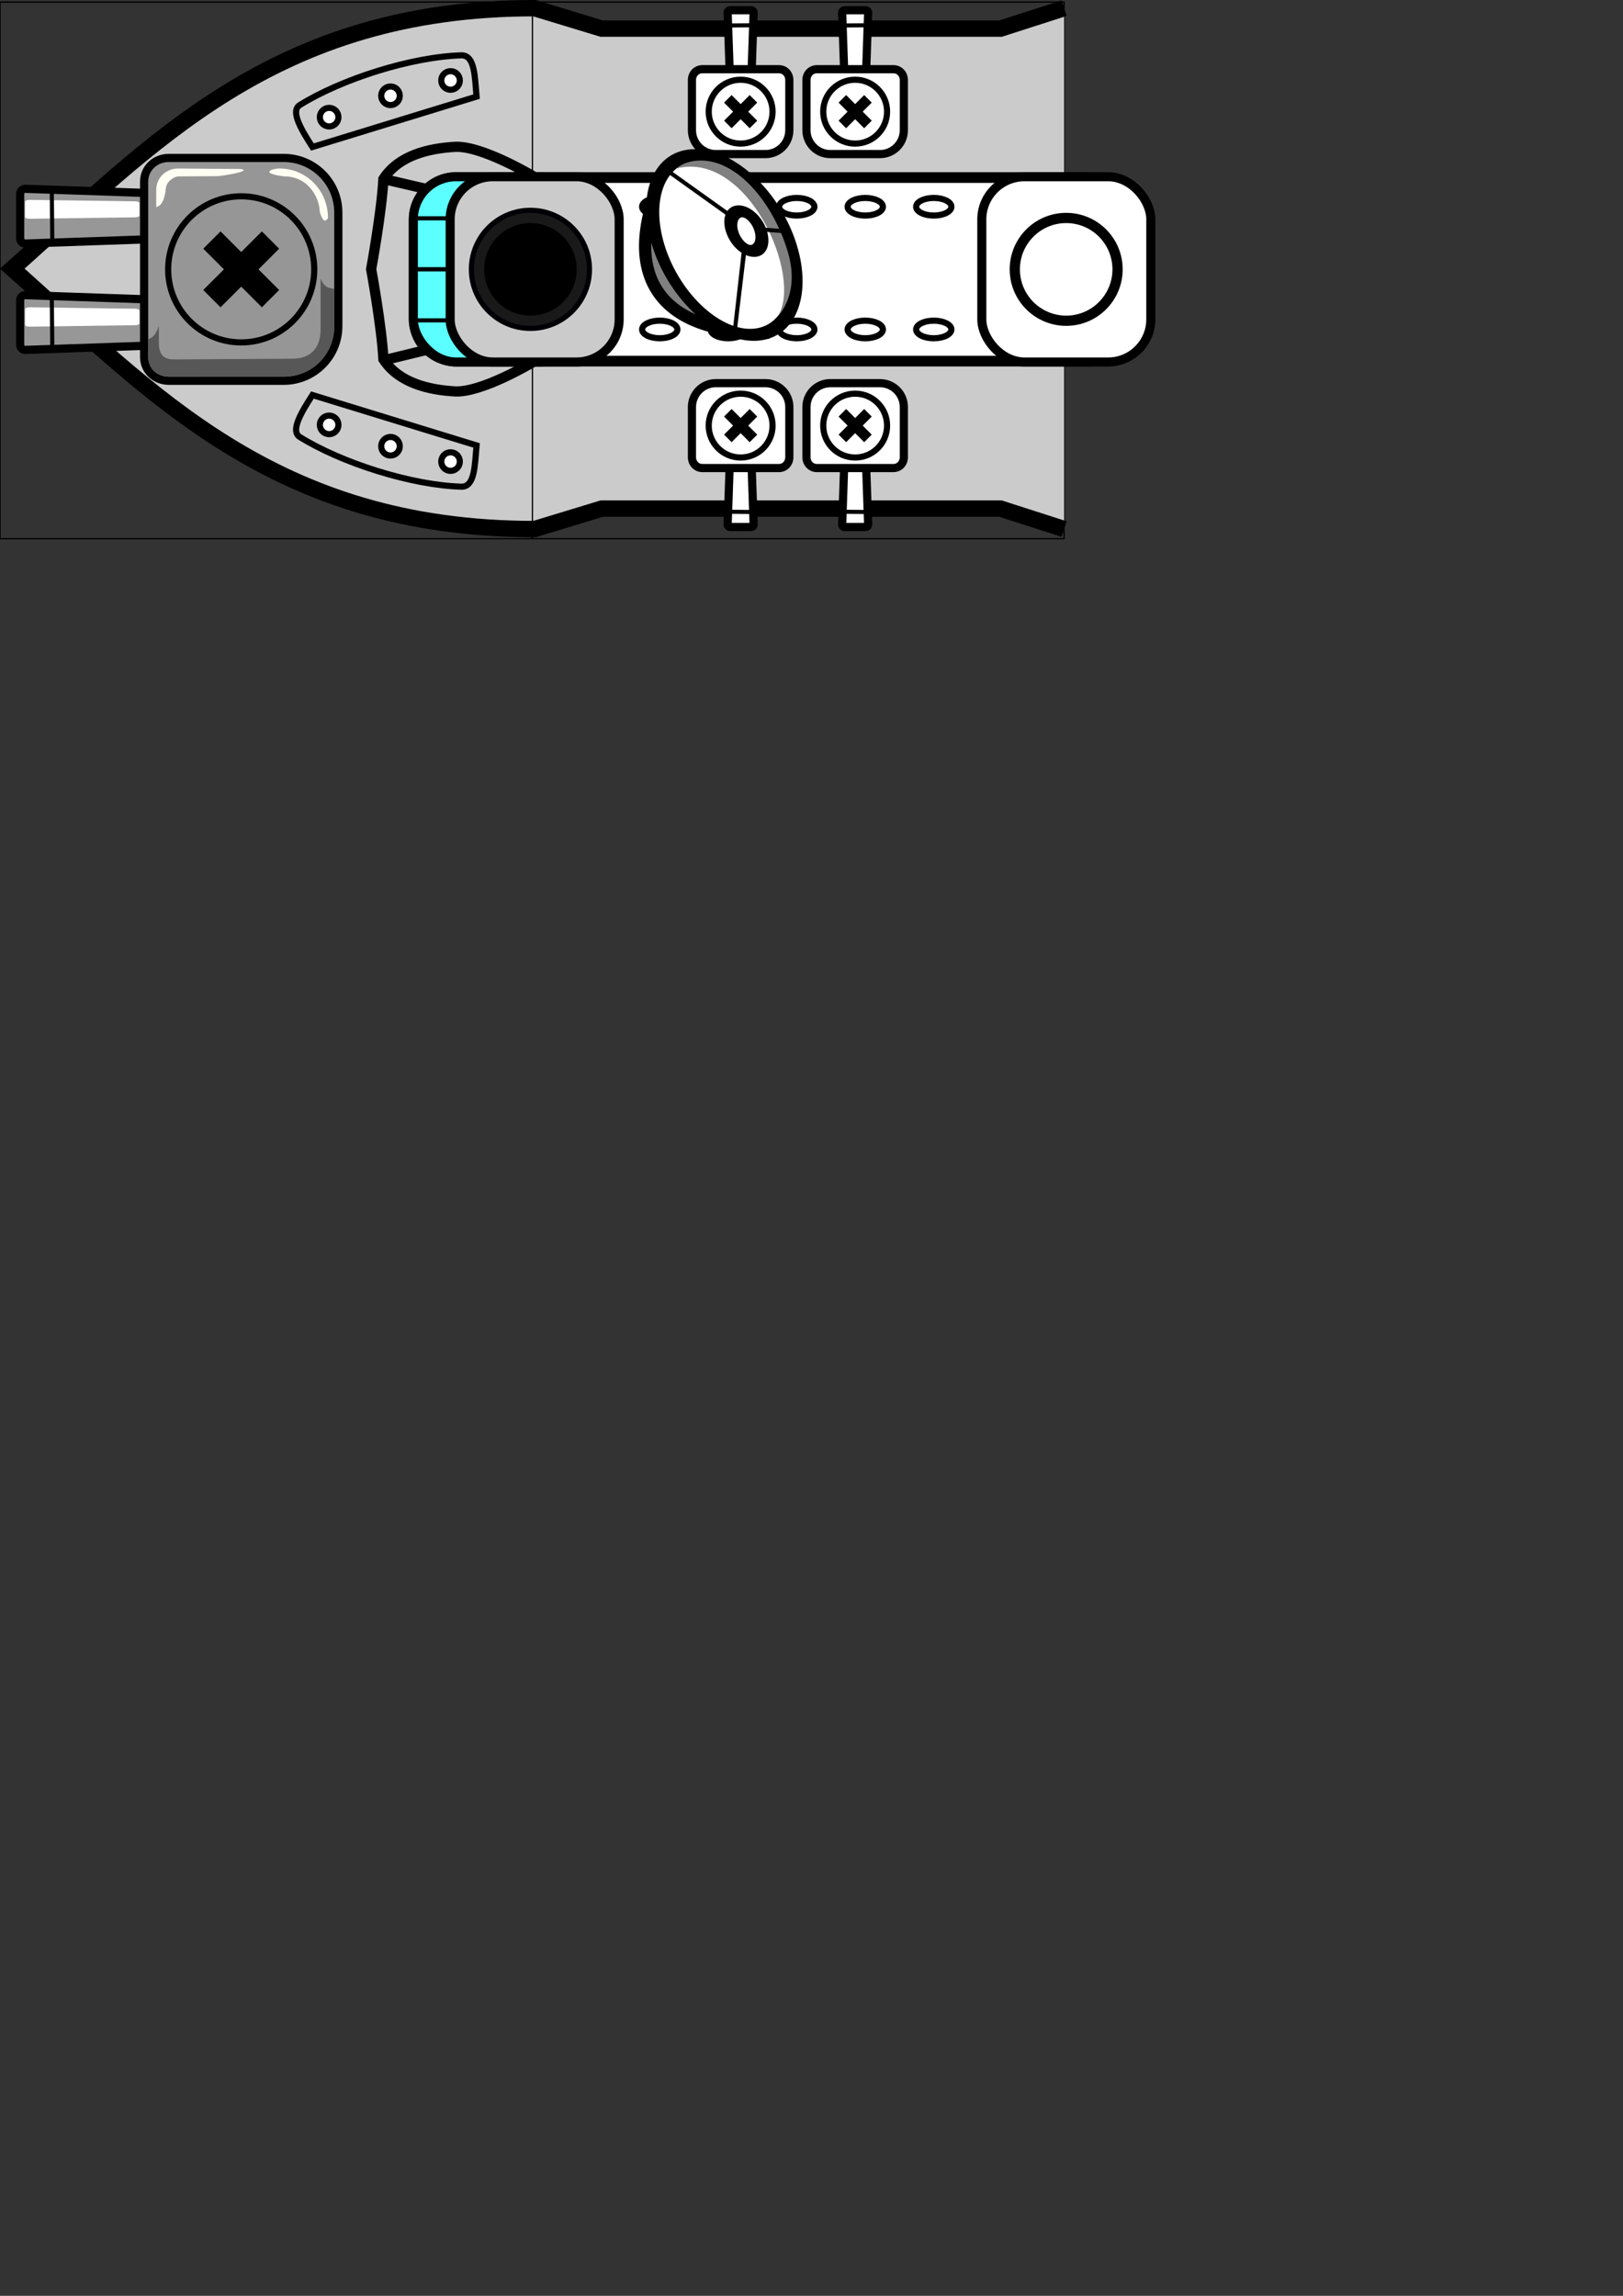 <?xml version="1.0" encoding="UTF-8" standalone="no"?>
<!-- Created with Inkscape (http://www.inkscape.org/) -->

<svg
   xmlns:dc="http://purl.org/dc/elements/1.1/"
   xmlns:cc="http://creativecommons.org/ns#"
   xmlns:rdf="http://www.w3.org/1999/02/22-rdf-syntax-ns#"
   xmlns:svg="http://www.w3.org/2000/svg"
   xmlns="http://www.w3.org/2000/svg"
   xmlns:sodipodi="http://sodipodi.sourceforge.net/DTD/sodipodi-0.dtd"
   xmlns:inkscape="http://www.inkscape.org/namespaces/inkscape"
   width="210mm"
   height="297mm"
   viewBox="0 0 210 297"
   version="1.1"
   id="svg8"
   inkscape:version="0.92.4 (5da689c313, 2019-01-14)"
   sodipodi:docname="barco.svg">
  <rect x="0" y="0" width="210" height="297" fill="#333333" stroke="none"/>
  <defs
     id="defs2">
    <inkscape:path-effect
       effect="mirror_symmetry"
       start_point="68.794,34.779"
       end_point="55.28,34.845"
       center_point="62.037,34.812"
       id="path-effect4647"
       is_visible="true"
       mode="free"
       discard_orig_path="false"
       fuse_paths="false"
       oposite_fuse="false" />
    <inkscape:path-effect
       effect="mirror_symmetry"
       start_point="55.28,23.156"
       end_point="55.28,24.476"
       center_point="55.28,23.816"
       id="path-effect4639"
       is_visible="true"
       mode="free"
       discard_orig_path="false"
       fuse_paths="false"
       oposite_fuse="false" />
  </defs>
  <sodipodi:namedview
     id="base"
     pagecolor="#ffffff"
     bordercolor="#666666"
     borderopacity="1.0"
     inkscape:pageopacity="0.0"
     inkscape:pageshadow="2"
     inkscape:zoom="1.4"
     inkscape:cx="100.91466"
     inkscape:cy="942.61423"
     inkscape:document-units="mm"
     inkscape:current-layer="layer1"
     showgrid="false"
     inkscape:snap-page="true"
     showguides="true"
     inkscape:guide-bbox="true"
     inkscape:snap-smooth-nodes="true"
     inkscape:snap-intersection-paths="true"
     inkscape:object-paths="false"
     inkscape:window-width="1920"
     inkscape:window-height="1051"
     inkscape:window-x="-9"
     inkscape:window-y="-9"
     inkscape:window-maximized="1"
     inkscape:snap-global="true"
     inkscape:snap-bbox="true"
     inkscape:bbox-paths="true">
    <sodipodi:guide
       position="33.787,263.213"
       orientation="1,0"
       id="guide819"
       inkscape:locked="false" />
    <sodipodi:guide
       position="16.725,262.221"
       orientation="0,1"
       id="guide821"
       inkscape:locked="false" />
  </sodipodi:namedview>
  <g
     inkscape:label="Capa 1"
     inkscape:groupmode="layer"
     id="layer1">
    <path
       sodipodi:nodetypes="ccccccccc"
       inkscape:connector-curvature="0"
       id="path1438"
       d="m 68.794,0.266 h 34.447 34.447 V 34.978 69.689 H 103.24 68.794 V 34.978 Z"
       style="fill:none;fill-opacity:1;stroke:#000000;stroke-width:0.163;stroke-linecap:round;stroke-linejoin:round;stroke-miterlimit:4;stroke-dasharray:none;stroke-dashoffset:19.8;stroke-opacity:1;paint-order:fill markers stroke" />
    <path
       style="fill:#cbcbcb;stroke:#000000;stroke-width:2.117;stroke-linecap:butt;stroke-linejoin:miter;stroke-miterlimit:4;stroke-dasharray:none;stroke-opacity:1;fill-opacity:1"
       d="m 137.687,68.443 -8.23,-2.646 H 77.863 l -8.702,2.646 C 35.374,68.443 19.546,50.678 1.588,34.751 19.546,18.823 35.374,1.058 69.161,1.058 l 8.702,2.646 h 51.594 l 8.23,-2.646"
       id="path5265"
       inkscape:connector-curvature="0"
       sodipodi:nodetypes="ccccccccc" />
    <path
       style="fill:none;fill-opacity:1;stroke:#000000;stroke-width:0.163;stroke-linecap:round;stroke-linejoin:round;stroke-miterlimit:4;stroke-dasharray:none;stroke-dashoffset:19.8;stroke-opacity:1;paint-order:fill markers stroke"
       d="M 0.002,0.266 H 34.448 68.895 V 34.978 69.689 H 34.448 0.002 V 34.978 Z"
       id="rect815"
       inkscape:connector-curvature="0"
       sodipodi:nodetypes="ccccccccc" />
    <path
       style="fill:#979797;fill-opacity:1;stroke:#000000;stroke-width:1.058;stroke-linecap:round;stroke-linejoin:round;stroke-miterlimit:4;stroke-dasharray:none;stroke-dashoffset:19.8;stroke-opacity:1;paint-order:fill markers stroke"
       d="m 3.278,24.425 15.368,0.529 c 0.37,0.013 0.668,0.298 0.668,0.668 v 4.688 c 0,0.37 -0.298,0.655 -0.668,0.668 L 3.278,31.507 c -0.37,0.013 -0.668,-0.298 -0.668,-0.668 v -5.746 c 0,-0.37 0.298,-0.681 0.668,-0.668 z"
       id="rect836"
       inkscape:connector-curvature="0"
       sodipodi:nodetypes="sssssssss" />
    <g
       id="g4620">
      <path
         style="fill:#979797;fill-opacity:1;stroke:#000000;stroke-width:1.058;stroke-linecap:round;stroke-linejoin:round;stroke-miterlimit:4;stroke-dasharray:none;stroke-dashoffset:19.8;stroke-opacity:1;paint-order:fill markers stroke"
         d="m 3.278,38.183 15.368,0.529 c 0.37,0.013 0.668,0.298 0.668,0.668 v 4.688 c 0,0.37 -0.298,0.655 -0.668,0.668 L 3.278,45.266 C 2.908,45.279 2.609,44.968 2.609,44.598 v -5.746 c 0,-0.37 0.298,-0.681 0.668,-0.668 z"
         id="path4611"
         inkscape:connector-curvature="0"
         sodipodi:nodetypes="sssssssss" />
      <path
         sodipodi:nodetypes="sssssssss"
         inkscape:connector-curvature="0"
         id="path4613"
         d="m 3.836,39.753 13.616,0.187 c 0.328,0.005 0.592,0.105 0.592,0.236 v 1.659 c 0,0.131 -0.264,0.232 -0.592,0.236 L 3.836,42.259 C 3.508,42.264 3.244,42.154 3.244,42.023 v -2.033 c 0,-0.131 0.264,-0.241 0.592,-0.236 z"
         style="fill:#ffffff;fill-opacity:1;stroke:none;stroke-width:0.593;stroke-linecap:round;stroke-linejoin:round;stroke-miterlimit:4;stroke-dasharray:none;stroke-dashoffset:19.8;stroke-opacity:1;paint-order:fill markers stroke" />
      <path
         style="fill:none;stroke:#000000;stroke-width:0.529;stroke-linecap:butt;stroke-linejoin:miter;stroke-miterlimit:4;stroke-dasharray:none;stroke-opacity:1"
         d="m 6.701,38.301 0.066,6.845"
         id="path4615"
         inkscape:connector-curvature="0"
         sodipodi:nodetypes="cc" />
    </g>
    <path
       style="fill:#969696;fill-opacity:1;stroke:#000000;stroke-width:1.058;stroke-linecap:round;stroke-linejoin:round;stroke-miterlimit:4;stroke-dasharray:none;stroke-dashoffset:19.8;stroke-opacity:1;paint-order:fill markers stroke"
       d="M 18.646,46.188 V 23.503 c 0,-1.703 1.371,-3.074 3.226,-3.074 h 14.819 c 3.924,0 7.083,3.159 7.083,7.083 v 14.667 c 0,3.924 -3.159,7.083 -7.083,7.083 H 21.872 c -1.855,0 -3.226,-1.371 -3.226,-3.074 z"
       id="rect830"
       inkscape:connector-curvature="0"
       sodipodi:nodetypes="sscsssscs" />
    <circle
       style="fill:none;fill-opacity:1;stroke:#000000;stroke-width:0.794;stroke-linecap:round;stroke-linejoin:round;stroke-miterlimit:4;stroke-dasharray:none;stroke-dashoffset:19.8;stroke-opacity:1;paint-order:fill markers stroke"
       id="path834"
       cx="31.21"
       cy="34.845"
       r="9.451" />
    <g
       id="g858"
       style="stroke-width:0.794;stroke-miterlimit:4;stroke-dasharray:none"
       transform="translate(1.587,1.058)">
      <path
         sodipodi:nodetypes="ccccc"
         inkscape:connector-curvature="0"
         id="path846"
         d="M 37.136,12.573 C 42.567,9.172 51.704,6.268 58.185,6.1 c 1.671,0.065 1.66,2.731 1.89,5.339 L 38.837,17.959 C 37.505,15.879 35.974,13.423 37.136,12.573 Z"
         style="fill:none;stroke:#000000;stroke-width:0.794;stroke-linecap:butt;stroke-linejoin:miter;stroke-miterlimit:4;stroke-dasharray:none;stroke-opacity:1" />
      <circle
         r="1.202"
         cy="14.098"
         cx="41"
         id="path848"
         style="fill:#ffffff;fill-opacity:1;stroke:#000000;stroke-width:0.794;stroke-linecap:round;stroke-linejoin:round;stroke-miterlimit:4;stroke-dasharray:none;stroke-dashoffset:19.8;stroke-opacity:1;paint-order:fill markers stroke" />
      <circle
         style="fill:#ffffff;fill-opacity:1;stroke:#000000;stroke-width:0.794;stroke-linecap:round;stroke-linejoin:round;stroke-miterlimit:4;stroke-dasharray:none;stroke-dashoffset:19.8;stroke-opacity:1;paint-order:fill markers stroke"
         id="circle850"
         cx="48.938"
         cy="11.334"
         r="1.202" />
      <circle
         r="1.202"
         cy="9.35"
         cx="56.71"
         id="circle852"
         style="fill:#ffffff;fill-opacity:1;stroke:#000000;stroke-width:0.794;stroke-linecap:round;stroke-linejoin:round;stroke-miterlimit:4;stroke-dasharray:none;stroke-dashoffset:19.8;stroke-opacity:1;paint-order:fill markers stroke" />
    </g>
    <g
       id="g868"
       transform="matrix(1,0,0,-1,1.587,69.062)"
       style="stroke-width:0.794;stroke-miterlimit:4;stroke-dasharray:none">
      <path
         style="fill:none;stroke:#000000;stroke-width:0.794;stroke-linecap:butt;stroke-linejoin:miter;stroke-miterlimit:4;stroke-dasharray:none;stroke-opacity:1"
         d="M 37.136,12.573 C 42.567,9.172 51.704,6.268 58.185,6.1 c 1.671,0.065 1.66,2.731 1.89,5.339 L 38.837,17.959 C 37.505,15.879 35.974,13.423 37.136,12.573 Z"
         id="path860"
         inkscape:connector-curvature="0"
         sodipodi:nodetypes="ccccc" />
      <circle
         style="fill:#ffffff;fill-opacity:1;stroke:#000000;stroke-width:0.794;stroke-linecap:round;stroke-linejoin:round;stroke-miterlimit:4;stroke-dasharray:none;stroke-dashoffset:19.8;stroke-opacity:1;paint-order:fill markers stroke"
         id="circle862"
         cx="41"
         cy="14.098"
         r="1.202" />
      <circle
         r="1.202"
         cy="11.334"
         cx="48.938"
         id="circle864"
         style="fill:#ffffff;fill-opacity:1;stroke:#000000;stroke-width:0.794;stroke-linecap:round;stroke-linejoin:round;stroke-miterlimit:4;stroke-dasharray:none;stroke-dashoffset:19.8;stroke-opacity:1;paint-order:fill markers stroke" />
      <circle
         style="fill:#ffffff;fill-opacity:1;stroke:#000000;stroke-width:0.794;stroke-linecap:round;stroke-linejoin:round;stroke-miterlimit:4;stroke-dasharray:none;stroke-dashoffset:19.8;stroke-opacity:1;paint-order:fill markers stroke"
         id="circle866"
         cx="56.71"
         cy="9.35"
         r="1.202" />
    </g>
    <path
       style="fill:#ffffff;fill-opacity:1;stroke:#000000;stroke-width:1.385;stroke-linecap:round;stroke-linejoin:round;stroke-miterlimit:4;stroke-dasharray:none;stroke-dashoffset:19.8;stroke-opacity:1;paint-order:fill markers stroke"
       d="m 59.055,22.97 h 81.8 c 3.028,0 5.466,2.438 5.466,5.466 v 12.818 c 0,3.028 -2.438,5.466 -5.466,5.466 H 59.055 c -3.028,0 -5.466,-2.438 -5.466,-5.466 V 28.436 c 0,-3.028 2.438,-5.466 5.466,-5.466 z"
       id="rect872"
       inkscape:connector-curvature="0"
       sodipodi:nodetypes="sssssssss" />
    <rect
       style="fill:#5bffff;fill-opacity:1;stroke:#000000;stroke-width:1.172;stroke-linecap:round;stroke-linejoin:round;stroke-miterlimit:4;stroke-dasharray:none;stroke-dashoffset:19.8;stroke-opacity:1;paint-order:fill markers stroke"
       id="rect5324"
       width="21.867"
       height="23.964"
       x="53.482"
       y="22.864"
       ry="5.515" />
    <path
       style="fill:none;stroke:#000000;stroke-width:1.323;stroke-linecap:butt;stroke-linejoin:miter;stroke-miterlimit:4;stroke-dasharray:none;stroke-opacity:1"
       d="m 68.886,22.74 c 0,0 -6.577,-3.934 -10.016,-3.742 -3.44,0.192 -7.289,1.111 -9.26,4.158 -0.234,4.35 -1.587,11.66 -1.587,11.66 0,0 1.353,7.311 1.587,11.66 1.972,3.047 5.821,3.966 9.26,4.158 3.44,0.192 10.016,-3.742 10.016,-3.742 z"
       id="path4631"
       inkscape:connector-curvature="0"
       sodipodi:nodetypes="czccczcc" />
    <rect
       ry="5.515"
       y="22.864"
       x="58.245"
       height="23.964"
       width="21.867"
       id="rect874"
       style="fill:#cbcbcb;fill-opacity:1;stroke:#000000;stroke-width:1.172;stroke-linecap:round;stroke-linejoin:round;stroke-miterlimit:4;stroke-dasharray:none;stroke-dashoffset:19.8;stroke-opacity:1;paint-order:fill markers stroke" />
    <circle
       r="6.648"
       cy="34.845"
       cx="68.632"
       id="circle4627"
       style="fill:#000000;fill-opacity:1;stroke:#000005;stroke-width:2.646;stroke-linecap:round;stroke-linejoin:round;stroke-miterlimit:4;stroke-dasharray:none;stroke-dashoffset:19.8;stroke-opacity:1;paint-order:fill markers stroke" />
    <rect
       style="fill:none;fill-opacity:1;stroke:#000000;stroke-width:0.529;stroke-linecap:round;stroke-linejoin:round;stroke-miterlimit:4;stroke-dasharray:none;stroke-dashoffset:19.8;stroke-opacity:1;paint-order:fill markers stroke"
       id="rect876"
       width="4.76"
       height="6.602"
       x="53.56"
       y="28.243" />
    <rect
       y="34.845"
       x="53.558"
       height="6.602"
       width="4.76"
       id="rect878"
       style="fill:none;fill-opacity:1;stroke:#000000;stroke-width:0.529;stroke-linecap:round;stroke-linejoin:round;stroke-miterlimit:4;stroke-dasharray:none;stroke-dashoffset:19.8;stroke-opacity:1;paint-order:fill markers stroke" />
    <circle
       style="fill:#000000;fill-opacity:1;stroke:#191919;stroke-width:1.323;stroke-linecap:round;stroke-linejoin:round;stroke-miterlimit:4;stroke-dasharray:none;stroke-dashoffset:19.8;stroke-opacity:1;paint-order:fill markers stroke"
       id="path880"
       cx="68.632"
       cy="34.845"
       r="6.648" />
    <path
       sodipodi:nodetypes="sssssssss"
       inkscape:connector-curvature="0"
       id="path4609"
       d="m 3.836,25.861 13.616,0.182 c 0.328,0.004 0.592,0.103 0.592,0.23 v 1.615 c 0,0.127 -0.264,0.226 -0.592,0.23 L 3.836,28.3 C 3.508,28.305 3.244,28.198 3.244,28.07 v -1.979 c 0,-0.127 0.264,-0.235 0.592,-0.23 z"
       style="fill:#ffffff;fill-opacity:1;stroke:none;stroke-width:0.585;stroke-linecap:round;stroke-linejoin:round;stroke-miterlimit:4;stroke-dasharray:none;stroke-dashoffset:19.8;stroke-opacity:1;paint-order:fill markers stroke" />
    <path
       style="fill:none;stroke:#000000;stroke-width:0.529;stroke-linecap:butt;stroke-linejoin:miter;stroke-miterlimit:4;stroke-dasharray:none;stroke-opacity:1"
       d="m 6.701,24.543 0.066,6.845"
       id="path882"
       inkscape:connector-curvature="0"
       sodipodi:nodetypes="cc" />
    <path
       style="fill:#000000;stroke:#000000;stroke-width:0.794;stroke-miterlimit:4;stroke-dasharray:none;stroke-opacity:1"
       d="m 26.861,32.172 2.673,2.673 -2.673,2.673 1.675,1.675 2.673,-2.673 2.673,2.673 1.676,-1.676 -2.673,-2.673 2.673,-2.673 -1.675,-1.675 -2.673,2.673 -2.673,-2.673 z"
       id="rect1444"
       inkscape:connector-curvature="0" />
    <g
       id="g5209"
       transform="translate(10.392)">
      <g
         id="g5183">
        <path
           sodipodi:nodetypes="sssssssss"
           inkscape:connector-curvature="0"
           id="path5154"
           d="m 87.121,1.642 -0.251,7.296 C 86.864,9.114 86.728,9.255 86.552,9.255 h -2.226 c -0.176,0 -0.311,-0.142 -0.317,-0.317 L 83.758,1.642 c -0.006,-0.176 0.141,-0.317 0.317,-0.317 h 2.728 c 0.176,0 0.323,0.142 0.317,0.317 z"
           style="fill:#ffffff;fill-opacity:1;stroke:#000000;stroke-width:1.058;stroke-linecap:round;stroke-linejoin:round;stroke-miterlimit:4;stroke-dasharray:none;stroke-dashoffset:19.8;stroke-opacity:1;paint-order:fill markers stroke" />
        <path
           sodipodi:nodetypes="cc"
           inkscape:connector-curvature="0"
           id="path5160"
           d="m 87.065,3.267 -3.25,0.031"
           style="fill:none;stroke:#000000;stroke-width:0.529;stroke-linecap:butt;stroke-linejoin:miter;stroke-miterlimit:4;stroke-dasharray:none;stroke-opacity:1" />
        <path
           sodipodi:nodetypes="sscsssscs"
           inkscape:connector-curvature="0"
           id="path5156"
           d="m 80.482,8.953 h 9.915 c 0.744,0 1.343,0.599 1.343,1.41 v 6.477 c 0,1.715 -1.381,3.096 -3.096,3.096 h -6.41 c -1.715,0 -3.096,-1.381 -3.096,-3.096 v -6.477 c 0,-0.811 0.599,-1.41 1.343,-1.41 z"
           style="fill:#ffffff;fill-opacity:1;stroke:#000000;stroke-width:1.058;stroke-linecap:round;stroke-linejoin:round;stroke-miterlimit:4;stroke-dasharray:none;stroke-dashoffset:19.8;stroke-opacity:1;paint-order:fill markers stroke" />
        <circle
           r="4.131"
           cy="-85.439"
           cx="14.445"
           id="circle5158"
           style="fill:none;fill-opacity:1;stroke:#000000;stroke-width:0.794;stroke-linecap:round;stroke-linejoin:round;stroke-miterlimit:4;stroke-dasharray:none;stroke-dashoffset:19.8;stroke-opacity:1;paint-order:fill markers stroke"
           transform="rotate(90)" />
        <path
           inkscape:connector-curvature="0"
           id="path5162"
           d="m 86.608,12.544 -1.168,1.168 -1.168,-1.168 -0.732,0.732 1.168,1.168 -1.168,1.168 0.732,0.732 1.168,-1.168 1.168,1.168 0.732,-0.732 -1.168,-1.168 1.168,-1.168 z"
           style="fill:#000000;stroke:#000000;stroke-width:0.347;stroke-miterlimit:4;stroke-dasharray:none;stroke-opacity:1" />
      </g>
      <g
         transform="translate(14.817)"
         id="g5195">
        <path
           style="fill:#ffffff;fill-opacity:1;stroke:#000000;stroke-width:1.058;stroke-linecap:round;stroke-linejoin:round;stroke-miterlimit:4;stroke-dasharray:none;stroke-dashoffset:19.8;stroke-opacity:1;paint-order:fill markers stroke"
           d="m 87.121,1.642 -0.251,7.296 C 86.864,9.114 86.728,9.255 86.552,9.255 h -2.226 c -0.176,0 -0.311,-0.142 -0.317,-0.317 L 83.758,1.642 c -0.006,-0.176 0.141,-0.317 0.317,-0.317 h 2.728 c 0.176,0 0.323,0.142 0.317,0.317 z"
           id="path5185"
           inkscape:connector-curvature="0"
           sodipodi:nodetypes="sssssssss" />
        <path
           style="fill:none;stroke:#000000;stroke-width:0.529;stroke-linecap:butt;stroke-linejoin:miter;stroke-miterlimit:4;stroke-dasharray:none;stroke-opacity:1"
           d="m 87.065,3.267 -3.25,0.031"
           id="path5187"
           inkscape:connector-curvature="0"
           sodipodi:nodetypes="cc" />
        <path
           style="fill:#ffffff;fill-opacity:1;stroke:#000000;stroke-width:1.058;stroke-linecap:round;stroke-linejoin:round;stroke-miterlimit:4;stroke-dasharray:none;stroke-dashoffset:19.8;stroke-opacity:1;paint-order:fill markers stroke"
           d="m 80.482,8.953 h 9.915 c 0.744,0 1.343,0.599 1.343,1.41 v 6.477 c 0,1.715 -1.381,3.096 -3.096,3.096 h -6.41 c -1.715,0 -3.096,-1.381 -3.096,-3.096 v -6.477 c 0,-0.811 0.599,-1.41 1.343,-1.41 z"
           id="path5189"
           inkscape:connector-curvature="0"
           sodipodi:nodetypes="sscsssscs" />
        <circle
           transform="rotate(90)"
           style="fill:none;fill-opacity:1;stroke:#000000;stroke-width:0.794;stroke-linecap:round;stroke-linejoin:round;stroke-miterlimit:4;stroke-dasharray:none;stroke-dashoffset:19.8;stroke-opacity:1;paint-order:fill markers stroke"
           id="circle5191"
           cx="14.445"
           cy="-85.439"
           r="4.131" />
        <path
           style="fill:#000000;stroke:#000000;stroke-width:0.347;stroke-miterlimit:4;stroke-dasharray:none;stroke-opacity:1"
           d="m 86.608,12.544 -1.168,1.168 -1.168,-1.168 -0.732,0.732 1.168,1.168 -1.168,1.168 0.732,0.732 1.168,-1.168 1.168,1.168 0.732,-0.732 -1.168,-1.168 1.168,-1.168 z"
           id="path5193"
           inkscape:connector-curvature="0" />
      </g>
    </g>
    <g
       transform="matrix(1,0,0,-1,10.392,69.502)"
       id="g5263">
      <g
         id="g5249">
        <path
           style="fill:#ffffff;fill-opacity:1;stroke:#000000;stroke-width:1.058;stroke-linecap:round;stroke-linejoin:round;stroke-miterlimit:4;stroke-dasharray:none;stroke-dashoffset:19.8;stroke-opacity:1;paint-order:fill markers stroke"
           d="m 87.121,1.642 -0.251,7.296 C 86.864,9.114 86.728,9.255 86.552,9.255 h -2.226 c -0.176,0 -0.311,-0.142 -0.317,-0.317 L 83.758,1.642 c -0.006,-0.176 0.141,-0.317 0.317,-0.317 h 2.728 c 0.176,0 0.323,0.142 0.317,0.317 z"
           id="path5239"
           inkscape:connector-curvature="0"
           sodipodi:nodetypes="sssssssss" />
        <path
           style="fill:none;stroke:#000000;stroke-width:0.529;stroke-linecap:butt;stroke-linejoin:miter;stroke-miterlimit:4;stroke-dasharray:none;stroke-opacity:1"
           d="m 87.065,3.267 -3.25,0.031"
           id="path5241"
           inkscape:connector-curvature="0"
           sodipodi:nodetypes="cc" />
        <path
           style="fill:#ffffff;fill-opacity:1;stroke:#000000;stroke-width:1.058;stroke-linecap:round;stroke-linejoin:round;stroke-miterlimit:4;stroke-dasharray:none;stroke-dashoffset:19.8;stroke-opacity:1;paint-order:fill markers stroke"
           d="m 80.482,8.953 h 9.915 c 0.744,0 1.343,0.599 1.343,1.41 v 6.477 c 0,1.715 -1.381,3.096 -3.096,3.096 h -6.41 c -1.715,0 -3.096,-1.381 -3.096,-3.096 v -6.477 c 0,-0.811 0.599,-1.41 1.343,-1.41 z"
           id="path5243"
           inkscape:connector-curvature="0"
           sodipodi:nodetypes="sscsssscs" />
        <circle
           transform="rotate(90)"
           style="fill:none;fill-opacity:1;stroke:#000000;stroke-width:0.794;stroke-linecap:round;stroke-linejoin:round;stroke-miterlimit:4;stroke-dasharray:none;stroke-dashoffset:19.8;stroke-opacity:1;paint-order:fill markers stroke"
           id="circle5245"
           cx="14.445"
           cy="-85.439"
           r="4.131" />
        <path
           style="fill:#000000;stroke:#000000;stroke-width:0.347;stroke-miterlimit:4;stroke-dasharray:none;stroke-opacity:1"
           d="m 86.608,12.544 -1.168,1.168 -1.168,-1.168 -0.732,0.732 1.168,1.168 -1.168,1.168 0.732,0.732 1.168,-1.168 1.168,1.168 0.732,-0.732 -1.168,-1.168 1.168,-1.168 z"
           id="path5247"
           inkscape:connector-curvature="0" />
      </g>
      <g
         id="g5261"
         transform="translate(14.817)">
        <path
           sodipodi:nodetypes="sssssssss"
           inkscape:connector-curvature="0"
           id="path5251"
           d="m 87.121,1.642 -0.251,7.296 C 86.864,9.114 86.728,9.255 86.552,9.255 h -2.226 c -0.176,0 -0.311,-0.142 -0.317,-0.317 L 83.758,1.642 c -0.006,-0.176 0.141,-0.317 0.317,-0.317 h 2.728 c 0.176,0 0.323,0.142 0.317,0.317 z"
           style="fill:#ffffff;fill-opacity:1;stroke:#000000;stroke-width:1.058;stroke-linecap:round;stroke-linejoin:round;stroke-miterlimit:4;stroke-dasharray:none;stroke-dashoffset:19.8;stroke-opacity:1;paint-order:fill markers stroke" />
        <path
           sodipodi:nodetypes="cc"
           inkscape:connector-curvature="0"
           id="path5253"
           d="m 87.065,3.267 -3.25,0.031"
           style="fill:none;stroke:#000000;stroke-width:0.529;stroke-linecap:butt;stroke-linejoin:miter;stroke-miterlimit:4;stroke-dasharray:none;stroke-opacity:1" />
        <path
           sodipodi:nodetypes="sscsssscs"
           inkscape:connector-curvature="0"
           id="path5255"
           d="m 80.482,8.953 h 9.915 c 0.744,0 1.343,0.599 1.343,1.41 v 6.477 c 0,1.715 -1.381,3.096 -3.096,3.096 h -6.41 c -1.715,0 -3.096,-1.381 -3.096,-3.096 v -6.477 c 0,-0.811 0.599,-1.41 1.343,-1.41 z"
           style="fill:#ffffff;fill-opacity:1;stroke:#000000;stroke-width:1.058;stroke-linecap:round;stroke-linejoin:round;stroke-miterlimit:4;stroke-dasharray:none;stroke-dashoffset:19.8;stroke-opacity:1;paint-order:fill markers stroke" />
        <circle
           r="4.131"
           cy="-85.439"
           cx="14.445"
           id="circle5257"
           style="fill:none;fill-opacity:1;stroke:#000000;stroke-width:0.794;stroke-linecap:round;stroke-linejoin:round;stroke-miterlimit:4;stroke-dasharray:none;stroke-dashoffset:19.8;stroke-opacity:1;paint-order:fill markers stroke"
           transform="rotate(90)" />
        <path
           inkscape:connector-curvature="0"
           id="path5259"
           d="m 86.608,12.544 -1.168,1.168 -1.168,-1.168 -0.732,0.732 1.168,1.168 -1.168,1.168 0.732,0.732 1.168,-1.168 1.168,1.168 0.732,-0.732 -1.168,-1.168 1.168,-1.168 z"
           style="fill:#000000;stroke:#000000;stroke-width:0.347;stroke-miterlimit:4;stroke-dasharray:none;stroke-opacity:1" />
      </g>
    </g>
    <rect
       style="fill:#ffffff;fill-opacity:1;stroke:#000000;stroke-width:1.172;stroke-linecap:round;stroke-linejoin:round;stroke-miterlimit:4;stroke-dasharray:none;stroke-dashoffset:19.8;stroke-opacity:1;paint-order:fill markers stroke"
       id="rect5268"
       width="21.867"
       height="23.964"
       x="127.036"
       y="22.864"
       ry="5.515" />
    <circle
       r="6.648"
       cy="34.845"
       cx="137.953"
       id="circle5270"
       style="fill:#ffffff;fill-opacity:1;stroke:#000000;stroke-width:1.323;stroke-linecap:round;stroke-linejoin:round;stroke-miterlimit:4;stroke-dasharray:none;stroke-dashoffset:19.8;stroke-opacity:1;paint-order:fill markers stroke" />
    <ellipse
       style="fill:none;stroke:#000000;stroke-width:0.794;stroke-miterlimit:4;stroke-dasharray:none;stroke-opacity:1"
       id="path5274"
       cx="85.366"
       cy="26.746"
       rx="2.282"
       ry="1.139" />
    <ellipse
       ry="1.139"
       rx="2.282"
       cy="26.746"
       cx="94.229"
       id="ellipse5276"
       style="fill:none;stroke:#000000;stroke-width:0.794;stroke-miterlimit:4;stroke-dasharray:none;stroke-opacity:1" />
    <ellipse
       style="fill:none;stroke:#000000;stroke-width:0.794;stroke-miterlimit:4;stroke-dasharray:none;stroke-opacity:1"
       id="ellipse5278"
       cx="103.093"
       cy="26.746"
       rx="2.282"
       ry="1.139" />
    <ellipse
       ry="1.139"
       rx="2.282"
       cy="26.746"
       cx="111.957"
       id="ellipse5280"
       style="fill:none;stroke:#000000;stroke-width:0.794;stroke-miterlimit:4;stroke-dasharray:none;stroke-opacity:1" />
    <ellipse
       style="fill:none;stroke:#000000;stroke-width:0.794;stroke-miterlimit:4;stroke-dasharray:none;stroke-opacity:1"
       id="ellipse5282"
       cx="120.82"
       cy="26.746"
       rx="2.282"
       ry="1.139" />
    <ellipse
       ry="1.139"
       rx="2.282"
       cy="42.621"
       cx="85.366"
       id="ellipse5284"
       style="fill:none;stroke:#000000;stroke-width:0.794;stroke-miterlimit:4;stroke-dasharray:none;stroke-opacity:1" />
    <ellipse
       style="fill:none;stroke:#000000;stroke-width:0.794;stroke-miterlimit:4;stroke-dasharray:none;stroke-opacity:1"
       id="ellipse5286"
       cx="94.229"
       cy="42.621"
       rx="2.282"
       ry="1.139" />
    <ellipse
       ry="1.139"
       rx="2.282"
       cy="42.621"
       cx="103.093"
       id="ellipse5288"
       style="fill:none;stroke:#000000;stroke-width:0.794;stroke-miterlimit:4;stroke-dasharray:none;stroke-opacity:1" />
    <ellipse
       style="fill:none;stroke:#000000;stroke-width:0.794;stroke-miterlimit:4;stroke-dasharray:none;stroke-opacity:1"
       id="ellipse5290"
       cx="111.957"
       cy="42.621"
       rx="2.282"
       ry="1.139" />
    <ellipse
       ry="1.139"
       rx="2.282"
       cy="42.621"
       cx="120.82"
       id="ellipse5292"
       style="fill:none;stroke:#000000;stroke-width:0.794;stroke-miterlimit:4;stroke-dasharray:none;stroke-opacity:1" />
    <g
       id="g4599"
       transform="translate(0.529,-0.529)">
      <path
         sodipodi:nodetypes="ccc"
         inkscape:connector-curvature="0"
         id="path5300"
         d="M 84.988,23.727 C 80.149,35.027 83.717,43.181 97.567,43.54 Z"
         style="fill:#808080;stroke:#000000;stroke-width:1.58;stroke-linecap:butt;stroke-linejoin:miter;stroke-miterlimit:4;stroke-dasharray:none;stroke-opacity:1" />
      <ellipse
         transform="matrix(1,0,0.293,0.956,0,0)"
         ry="12.159"
         rx="8.559"
         cy="33.706"
         cx="83.322"
         id="path5294"
         style="fill:#ffffff;stroke:#000000;stroke-width:1.622;stroke-miterlimit:4;stroke-dasharray:none;stroke-opacity:1" />
      <path
         sodipodi:nodetypes="sccss"
         inkscape:connector-curvature="0"
         id="ellipse5302"
         d="m 101.397,33.071 c 1.291,4.273 -0.097,7.069 -1.322,8.434 3.408,-5.102 -3.874,-21.54 -13.044,-19.187 0.933,-0.745 1.981,-1.02 3.162,-1.02 4.662,0 9.263,5.349 11.204,11.772 z"
         style="fill:#808080;stroke:none;stroke-width:1.576;stroke-miterlimit:4;stroke-dasharray:none;stroke-opacity:1" />
      <path
         sodipodi:nodetypes="ccccc"
         inkscape:connector-curvature="0"
         id="path5298"
         d="m 86.296,22.941 9.848,7.035 -1.595,13.319 1.501,-13.225 4.971,0.375"
         style="fill:none;stroke:#000000;stroke-width:0.525px;stroke-linecap:butt;stroke-linejoin:miter;stroke-opacity:1" />
      <ellipse
         style="fill:#ffffff;stroke:#000000;stroke-width:1.611;stroke-miterlimit:4;stroke-dasharray:none;stroke-opacity:1"
         id="ellipse5296"
         cx="86.854"
         cy="31.797"
         rx="1.861"
         ry="2.678"
         transform="matrix(1,0,0.289,0.957,0,0)" />
    </g>
    <path
       sodipodi:nodetypes="cccccccccscccc"
       inkscape:connector-curvature="0"
       id="path4635"
       d="m 36.174,21.799 c 3.47,0 6.263,2.848 6.263,6.385 0,0 -0.521,1.187 -1.066,-0.809 -0.037,-1.828 -1.507,-4.555 -4.555,-4.555 -3.256,-0.384 -1.701,-1.008 -0.642,-1.021 z m -7.977,0.988 -5.112,0.033 c -0.585,0.005 -1.607,0.692 -1.632,1.632 -0.128,1.035 -0.379,2.109 -1.238,2.342 v -2.224 c 0,-1.535 1.212,-2.771 2.853,-2.771 l 8.102,0.067 c 1.334,0.223 -1.421,0.756 -2.973,0.921 z"
       style="fill:#fffff4;fill-opacity:1;stroke:none;stroke-width:0.945;stroke-linecap:round;stroke-linejoin:round;stroke-miterlimit:4;stroke-dasharray:none;stroke-dashoffset:19.8;stroke-opacity:1;paint-order:fill markers stroke" />
    <g
       id="g4645"
       inkscape:path-effect="#path-effect4647">
      <path
         sodipodi:nodetypes="cc"
         inkscape:connector-curvature="0"
         id="path4637"
         d="m 49.609,23.156 5.671,1.319 m -5.556,22.114 5.658,-1.375"
         style="fill:none;stroke:#000000;stroke-width:1.323;stroke-linecap:butt;stroke-linejoin:miter;stroke-miterlimit:4;stroke-dasharray:none;stroke-opacity:1"
         inkscape:original-d="m 49.609374,23.156248 5.671122,1.319284" />
      <path
         sodipodi:nodetypes="cc"
         inkscape:connector-curvature="0"
         id="path4641"
         d="m 48.029,34.779 5.56,0.066 m -5.559,0.137 5.559,-0.121"
         style="fill:none;stroke:none;stroke-width:0.265px;stroke-linecap:butt;stroke-linejoin:miter;stroke-opacity:1"
         inkscape:original-d="m 48.02874,34.779021 5.559851,0.06629" />
    </g>
    <path
       style="fill:#575757;fill-opacity:1;stroke:none;stroke-width:0.265;stroke-linecap:butt;stroke-linejoin:round;stroke-miterlimit:4;stroke-dasharray:none;stroke-opacity:1"
       d="m 19.175,43.868 c 0.636,-0.183 1.018,-0.625 1.378,-1.709 v 2.117 c -0.029,1.886 0.945,2.217 1.937,2.221 l 15.592,-0.095 c 2.65,-0.12 3.446,-2.012 3.402,-3.969 v -6.378 c 0.351,0.808 0.71,1.234 1.762,1.295 v 4.83 c 0.086,3.446 -2.666,6.591 -6.553,6.553 l -14.786,0.009 c -1.838,-0.033 -2.73,-1.198 -2.73,-2.553 z"
       id="path4661"
       inkscape:connector-curvature="0"
       sodipodi:nodetypes="ccccccccccccc" />
  </g>
</svg>
